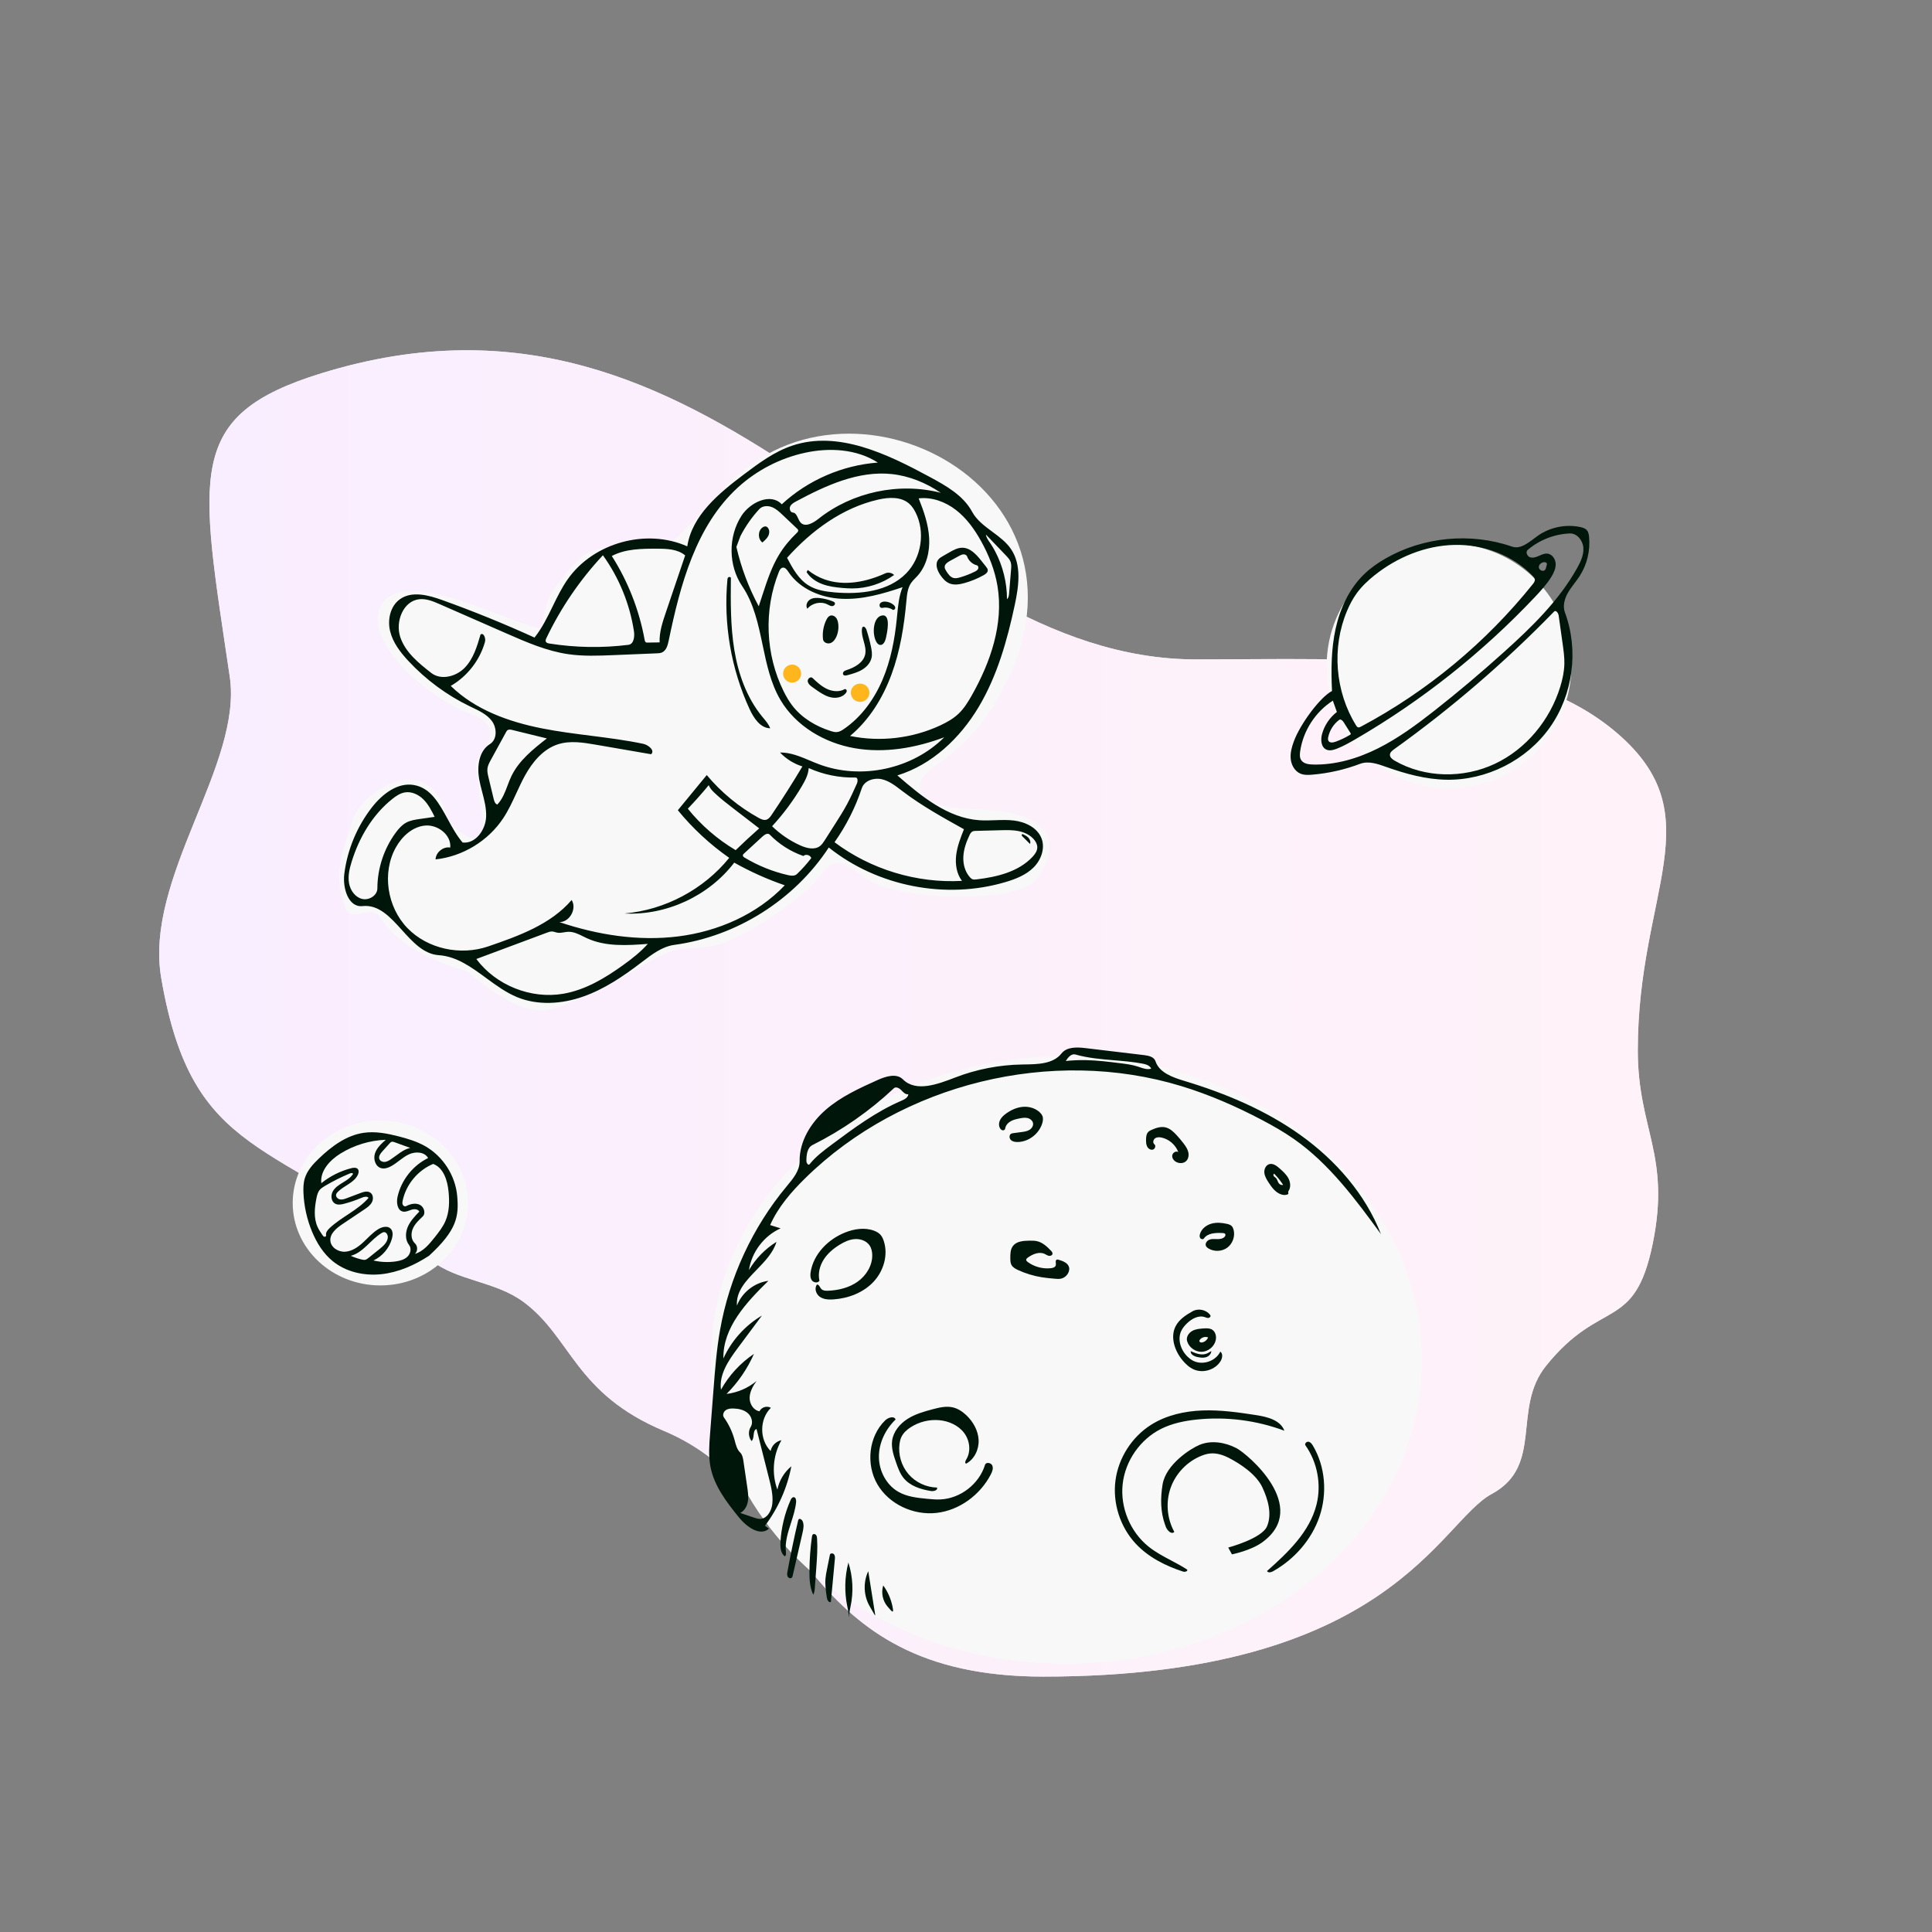 <svg width="500" height="500" viewBox="0 0 500 500" fill="none" xmlns="http://www.w3.org/2000/svg">
<rect x="0" y="0" width="500" height="500" fill="#808080" stroke="none"/>
<path fill-rule="evenodd" clip-rule="evenodd" d="M269.98 433.902C359.712 433.902 372.432 393.982 386.038 386.646C399.643 379.311 391.185 364.589 400.108 353.485C414.361 335.749 423 344.889 427.717 321.88C432.434 298.871 423.859 292.362 423.859 271.82C423.859 230.662 443.575 211.179 418.397 189.645C393.219 168.111 351.174 170.652 309.589 170.652C232.405 170.652 186.166 64.844 83.221 96.588C47.744 107.527 51.665 122.435 59.46 175.119C62.845 197.997 37.286 227.084 41.721 253.083C49.82 300.566 71.211 294.125 111.569 326.184C118.34 331.563 128.215 331.507 135.597 337.023C147.972 346.271 148.767 360.651 171.902 370.351C209.207 385.991 206.043 433.902 269.98 433.902Z" fill="#E4E4E4"/>
<path fill-rule="evenodd" clip-rule="evenodd" d="M269.98 433.902C359.712 433.902 372.432 393.982 386.038 386.646C399.643 379.311 391.185 364.589 400.108 353.485C414.361 335.749 423 344.889 427.717 321.88C432.434 298.871 423.859 292.362 423.859 271.82C423.859 230.662 443.575 211.179 418.397 189.645C393.219 168.111 351.174 170.652 309.589 170.652C232.405 170.652 186.166 64.844 83.221 96.588C47.744 107.527 51.665 122.435 59.46 175.119C62.845 197.997 37.286 227.084 41.721 253.083C49.82 300.566 71.211 294.125 111.569 326.184C118.34 331.563 128.215 331.507 135.597 337.023C147.972 346.271 148.767 360.651 171.902 370.351C209.207 385.991 206.043 433.902 269.98 433.902Z" fill="url(#paint0_linear)"/>
<ellipse cx="98.438" cy="311.333" rx="22.686" ry="21.333" fill="#F8F8F8"/>
<path fill-rule="evenodd" clip-rule="evenodd" d="M89.541 235.271C85.674 225.612 89.052 219.825 91.217 212.271C93.026 205.96 107.172 195.71 113.682 206.398C115.597 209.543 114.829 212.515 119.015 215.278C129.148 221.968 123.62 208.089 123.997 204.581C124.181 202.869 122.735 198.922 123.273 197.271C123.838 195.538 126.848 193.075 126.848 189.483C126.848 185.89 120.724 184.507 119.015 183.624C103.823 175.78 94.161 162.679 98.976 156.03C105.684 146.767 131.975 161.342 139.875 162.679C139.977 162.697 141.388 155.332 142.54 153.645C144.845 150.271 147.393 146.996 150.433 144.265C151.795 143.041 153.64 142.286 155.454 142.041C160.883 141.309 166.437 140.708 171.875 141.372C173.797 141.606 185.24 128.362 189.702 124.09C223.935 91.314 292.56 131.255 255.153 185.53C248.278 195.505 239.486 198.678 238.351 202.203C235.829 210.035 251.706 209.005 258.431 209.841C269.921 211.27 275.584 217.173 268.451 227.289C264.008 233.591 237.942 233.269 226.523 228.712C222.285 227.021 217.048 219.625 213.042 225.692C210.283 229.872 199.522 238.74 187.979 243.757C182.769 246.021 176.835 244.657 172.389 246.679C166.131 249.525 147.656 261.476 139.875 261.474C132.038 261.471 121.897 252.04 120.724 251.422C118.936 250.479 105.103 247.776 98.27 237.231C96.203 234.042 90.957 238.806 89.541 235.271Z" fill="#F8F8F8"/>
<ellipse cx="222.596" cy="179.279" rx="2.403" ry="2.369" fill="#FFB61D"/>
<circle cx="205" cy="174.333" r="2.333" fill="#FFB61D"/>
<ellipse cx="375" cy="172.333" rx="31.667" ry="31.667" fill="#F8F8F8"/>
<ellipse cx="275.983" cy="351.981" rx="92.017" ry="78.647" fill="#F8F8F8"/>
<path fill-rule="evenodd" clip-rule="evenodd" d="M197.974 394.864L199.007 395.611C196.676 397.703 193.17 395.102 191.204 392.664C188.043 388.745 184.834 384.579 183.872 379.636C183.325 376.824 183.544 373.926 183.765 371.069L184.657 359.551C185.052 354.446 185.448 349.333 186.332 344.29C188.723 330.642 194.743 317.647 203.607 306.998L203.696 306.891C205.261 305.011 206.97 302.959 206.94 300.522C206.876 295.365 209.846 290.547 213.744 287.171C217.643 283.796 222.417 281.63 227.118 279.51C229.247 278.549 232.028 277.689 233.679 279.342C237.073 282.743 242.739 280.576 247.223 278.849C252.728 276.729 258.608 275.586 264.507 275.491C264.679 275.488 264.852 275.486 265.026 275.483C268.568 275.433 272.554 275.376 274.715 272.632C276.09 270.885 278.721 270.986 280.929 271.25L296.115 273.066C297.276 273.205 298.666 273.522 299.032 274.632C300.013 277.608 303.474 278.823 306.474 279.727C317.141 282.943 327.566 287.31 336.622 293.799C345.677 300.289 353.331 309.018 357.392 319.392C350.789 310.367 344.015 301.172 334.851 294.763C332.229 292.929 329.44 291.346 326.609 289.853C319.927 286.331 312.972 283.294 305.748 281.089C272.211 270.853 233.416 280.347 208.396 304.914C204.768 308.476 201.367 312.399 199.31 317.049L202.027 317.892C197.72 319.817 194.52 324.036 193.828 328.703C195.561 325.734 198.032 323.199 200.956 321.389C200.119 324.185 197.943 326.431 195.809 328.633C193.09 331.439 190.44 334.174 190.722 337.882C192.013 334.494 195.265 331.936 198.862 331.48C193.156 337.055 187.034 343.597 187.216 351.572C189.297 346.967 192.831 343.031 197.186 340.468L190.916 348.894C188.545 352.08 186.048 355.721 186.59 359.656C188.653 355.954 191.602 352.75 195.121 350.389C193.426 354.242 191.007 357.775 188.027 360.749C190.861 360.407 193.589 359.233 195.786 357.411C194.865 358.696 194.035 360.148 194.004 361.729C193.973 363.31 194.998 365.007 196.563 365.235C197.037 364.175 198.523 363.728 199.503 364.35C196.533 367.24 196.502 372.595 199.439 375.519C199.7 374.145 200.86 372.987 202.234 372.727C200.043 376.558 199.649 381.368 201.188 385.504C201.653 383.161 202.954 380.992 204.801 379.477C203.736 385.036 201.381 390.344 197.974 394.864ZM196.677 393.093C198.532 393.074 199.685 390.999 199.879 389.154C200.11 386.947 199.562 384.741 199.018 382.589L195.791 369.828C195.184 370.02 195.113 370.681 195.04 371.373C194.977 371.964 194.911 372.577 194.507 372.941C193.69 371.925 193.598 370.388 194.286 369.281C194.982 368.164 194.527 366.6 193.54 365.729C192.554 364.858 191.182 364.563 189.866 364.519C189.156 364.496 188.4 364.551 187.818 364.96C187.237 365.369 186.931 366.239 187.344 366.818C188.574 368.541 189.499 370.481 190.064 372.521C190.106 372.673 190.147 372.827 190.188 372.982L190.188 372.983C190.469 374.042 190.758 375.131 191.532 375.886C192.131 376.469 192.284 377.36 192.406 378.188L193.392 384.893C193.571 386.114 193.75 387.358 193.545 388.575C193.34 389.791 192.682 390.997 191.579 391.55L195.102 392.748C195.613 392.922 196.137 393.098 196.677 393.093ZM235.08 283.18C234.385 283.327 233.803 282.717 233.306 282.196L233.249 282.137C232.74 281.604 231.864 281.14 231.327 281.645C225.074 287.528 217.958 292.492 210.278 296.329C208.884 297.026 208.697 298.903 208.696 300.462C208.695 300.982 209.194 301.713 209.519 301.306C211.102 299.322 213.162 297.781 215.197 296.264C220.924 291.994 226.719 287.684 233.285 284.869C234.081 284.528 235.014 284.045 235.08 283.18ZM297.929 276.564C297.574 275.733 296.566 275.433 295.678 275.265C293.258 274.809 290.794 274.603 288.333 274.396C284.953 274.113 281.578 273.83 278.326 272.902C277.284 272.604 276.392 273.66 275.821 274.581C277.535 274.403 279.26 274.329 280.983 274.361C283.982 274.416 286.965 274.789 289.941 275.162C291.454 275.352 292.977 275.544 294.427 276.013C294.596 276.068 294.766 276.126 294.938 276.185C295.928 276.525 296.951 276.876 297.929 276.564ZM265.914 289.346C266.599 289.503 267.252 290.015 267.355 290.711C267.457 291.405 266.983 292.081 266.377 292.434C265.771 292.787 265.055 292.886 264.36 292.978L262.267 293.256C262.058 293.283 261.841 293.313 261.659 293.421C261.133 293.733 261.17 294.577 261.6 295.011C262.03 295.445 262.689 295.553 263.301 295.552C266.148 295.547 268.842 293.498 269.712 290.787C269.918 290.144 270.028 289.428 269.772 288.802C269.642 288.485 269.426 288.209 269.185 287.965C268.065 286.831 266.397 286.33 264.807 286.443C263.217 286.555 261.704 287.232 260.41 288.163C259.79 288.61 259.199 289.132 258.847 289.81C258.494 290.488 258.419 291.349 258.813 292.003C258.964 292.253 259.196 292.474 259.483 292.521C259.771 292.568 260.103 292.382 260.139 292.093C260.238 291.289 260.825 290.61 261.524 290.201C262.223 289.793 263.03 289.613 263.824 289.454C264.513 289.316 265.229 289.19 265.914 289.346ZM209.811 329.112C210.593 324.485 214.331 320.724 218.687 318.981C221.088 318.02 223.835 317.599 226.25 318.524C226.846 318.753 227.422 319.068 227.852 319.54C228.255 319.984 228.509 320.543 228.701 321.111C229.927 324.75 228.682 328.957 226.047 331.75C223.412 334.542 219.575 336.007 215.745 336.281C214.518 336.369 213.201 336.32 212.187 335.622C211.174 334.925 210.671 333.376 211.451 332.425C211.82 332.443 212.019 332.772 212.222 333.109L212.222 333.109C212.323 333.276 212.425 333.445 212.55 333.579C212.975 334.036 213.679 334.069 214.303 334.043C217.018 333.929 219.775 333.256 221.985 331.674C224.195 330.093 225.784 327.509 225.737 324.792C225.722 323.916 225.532 323.02 225.036 322.298C224.221 321.114 222.682 320.579 221.247 320.674C219.813 320.768 218.468 321.404 217.247 322.163C215.64 323.16 214.155 324.414 213.147 326.015C212.14 327.616 211.647 329.595 212.073 331.438C211.697 332.117 210.577 331.981 210.115 331.357C209.653 330.733 209.681 329.878 209.811 329.112ZM234.82 367.246C232.833 368.524 231.186 370.525 230.879 372.868C230.632 374.763 231.267 376.65 231.893 378.456C232.381 379.866 232.886 381.305 233.817 382.471C235.497 384.577 238.28 385.448 240.94 385.876C241.665 385.993 242.764 385.666 242.505 384.979C239.697 384.927 236.934 383.626 235.107 381.493C233.279 379.36 232.416 376.431 232.795 373.647C232.875 373.062 233.008 372.479 233.254 371.942C233.752 370.855 234.679 370.019 235.683 369.37C237.845 367.973 240.476 367.319 243.04 367.54C245.512 367.754 247.981 368.837 249.49 370.807C250.999 372.776 251.358 375.682 250.027 377.775C249.81 378.115 249.652 378.717 250.049 378.788C252.193 377.633 253.383 375.087 253.263 372.655C253.142 370.223 251.858 367.947 250.094 366.269C249.118 365.341 247.962 364.557 246.653 364.241C244.927 363.825 243.121 364.254 241.404 364.706C239.119 365.307 236.807 365.968 234.82 367.246ZM332.392 370.267C325.208 367.584 317.401 366.585 309.773 367.37C306.574 367.699 303.365 368.352 300.49 369.791C295.064 372.507 291.185 378.097 290.539 384.13C289.894 390.163 292.503 396.447 297.231 400.249C299.024 401.691 301.06 402.77 303.098 403.851L303.098 403.851C304.489 404.589 305.882 405.328 307.199 406.183C307.576 406.542 306.729 406.901 306.233 406.742C301.625 405.254 297.15 402.992 293.864 399.436C289.865 395.111 287.915 388.968 288.686 383.128C289.457 377.288 292.935 371.862 297.92 368.723C301.863 366.24 306.576 365.194 311.233 365.026C315.889 364.858 320.532 365.524 325.136 366.237C328.012 366.683 331.384 367.537 332.392 370.267ZM256.799 379.268C256.473 378.521 255.161 378.326 254.921 379.106C253.397 384.065 248.558 387.815 243.375 388.053C242.204 388.106 241.031 387.998 239.864 387.885C237.35 387.641 234.757 387.354 232.556 386.116C229.39 384.336 227.485 380.681 227.462 377.049C227.44 373.417 229.163 369.888 231.778 367.368C231.416 366.351 229.856 366.843 229.082 367.595C224.792 371.765 224.056 378.962 227.066 384.133C230.077 389.303 236.385 392.201 242.332 391.544C248.278 390.887 253.647 386.905 256.412 381.599C256.789 380.876 257.125 380.016 256.799 379.268ZM219.56 404.382C218.591 408.097 218.499 412.037 219.293 415.793C219.65 417.478 219.689 418.406 219.696 418.58C219.697 418.6 219.697 418.61 219.698 418.61C219.698 418.61 219.699 418.6 219.699 418.58C219.707 418.406 219.75 417.474 220.114 415.787C220.926 412.024 220.733 408.048 219.56 404.382ZM224.706 406.629C223.33 409.513 223.501 413.083 225.146 415.823C225.515 416.439 225.796 416.939 226.002 417.308L226.003 417.308C226.281 417.805 226.426 418.064 226.476 418.047C226.531 418.028 226.473 417.68 226.351 416.952C226.302 416.66 226.242 416.307 226.176 415.889L224.706 406.629ZM228.581 410.312C227.997 412.154 228.427 414.284 229.68 415.755C230.959 417.257 231.376 417.739 230.987 415.805C230.589 413.83 229.763 411.944 228.581 410.312ZM340.719 389.362C338.962 396.416 333.35 401.761 327.908 406.581C328.157 407.117 328.96 406.925 329.475 406.635C334.987 403.532 339.448 398.476 341.483 392.487C343.518 386.498 343.012 379.618 339.8 374.169C339.53 373.711 339.186 373.224 338.665 373.122C338.144 373.02 337.544 373.625 337.85 374.058C340.938 378.431 342.013 384.168 340.719 389.362ZM261.47 325.672C261.457 324.556 261.473 323.349 262.147 322.459C263.074 321.234 264.835 321.106 266.371 321.084C267.057 321.075 267.751 321.066 268.418 321.225C269.838 321.563 270.97 322.611 271.978 323.667C272.201 323.901 272.439 324.189 272.384 324.508C272.315 324.903 271.82 325.085 271.427 325.004C271.166 324.95 270.932 324.82 270.697 324.69L270.697 324.69C270.579 324.624 270.46 324.559 270.338 324.503C268.925 323.854 267.265 324.565 265.996 325.463C265.797 325.604 265.582 325.785 265.577 326.029C265.572 326.275 265.782 326.465 265.98 326.61C267.695 327.866 269.89 328.447 272.001 328.205C272.506 328.147 273.099 327.962 273.23 327.471C273.282 327.279 273.262 327.053 273.242 326.835C273.21 326.47 273.18 326.127 273.487 326.001C273.646 325.935 273.828 325.982 273.993 326.03C275.136 326.363 276.473 326.897 276.694 328.067C276.758 328.404 276.712 328.757 276.605 329.083C276.29 330.039 275.413 330.786 274.419 330.944C273.978 331.014 273.527 330.976 273.082 330.938C271.919 330.838 270.754 330.738 269.602 330.552C267.486 330.211 265.416 329.581 263.469 328.684C262.794 328.372 262.092 327.99 261.749 327.329C261.489 326.827 261.477 326.238 261.47 325.672ZM304.936 298.156C304.256 296.317 302.613 294.866 300.704 294.42C300.113 294.281 299.446 294.247 298.946 294.589C298.445 294.932 298.273 295.766 298.75 296.14C299.213 296.502 298.933 297.356 298.368 297.517C297.802 297.678 297.193 297.294 296.911 296.778C296.628 296.262 296.598 295.65 296.595 295.061C296.591 294.276 296.662 293.401 297.242 292.872C297.463 292.67 297.738 292.54 298.011 292.418C299.141 291.913 300.39 291.485 301.597 291.756C302.747 292.014 303.665 292.864 304.467 293.728C305.124 294.436 305.747 295.178 306.33 295.949C306.844 296.628 307.338 297.353 307.531 298.183C307.724 299.012 307.558 299.975 306.917 300.536C306.289 301.085 305.324 301.132 304.562 300.793C303.889 300.493 303.315 299.834 303.365 299.099C303.415 298.364 304.318 297.755 304.936 298.156ZM311.006 349.842C312.693 349.793 314.265 348.494 314.63 346.846C314.851 345.844 314.578 344.652 313.704 344.113C313.067 343.719 312.264 343.748 311.516 343.796C310.48 343.862 309.405 343.953 308.505 344.47C307.605 344.987 306.935 346.059 307.217 347.058C307.676 348.683 309.319 349.89 311.006 349.842ZM311.223 347.407C310.897 347.495 310.432 347.411 310.402 347.075C310.39 346.935 310.465 346.803 310.551 346.691C311.031 346.071 311.944 345.83 312.667 346.133C312.416 346.749 311.865 347.234 311.223 347.407ZM312.094 322.443C311.82 321.809 312.352 321.07 312.999 320.827C313.517 320.633 314.079 320.653 314.638 320.673H314.638H314.638C314.777 320.678 314.915 320.683 315.053 320.685C315.744 320.693 316.508 320.578 316.956 320.052C317.114 319.867 317.221 319.594 317.101 319.382C316.975 319.161 316.677 319.123 316.423 319.109C314.662 319.018 312.582 319.072 311.567 320.514C311.348 320.824 310.814 320.72 310.61 320.4C310.406 320.08 310.453 319.661 310.569 319.3C310.985 318.008 312.179 317.068 313.483 316.691C314.787 316.314 316.188 316.433 317.511 316.733C317.958 316.834 318.421 316.967 318.747 317.288C319.006 317.543 319.151 317.892 319.245 318.243C319.696 319.92 319.03 321.84 317.638 322.878C316.246 323.915 314.215 324.005 312.738 323.093C312.474 322.931 312.217 322.727 312.094 322.443ZM306.057 352.069C306.875 353.049 307.844 353.94 309.019 354.439C311.394 355.448 314.43 354.516 315.832 352.349C316.342 351.56 316.57 350.356 315.815 349.796C314.607 352.336 311.102 353.458 308.643 352.091C308.172 351.83 307.744 351.495 307.354 351.122C305.586 349.429 304.664 346.665 305.701 344.447C306.04 343.725 306.559 343.101 307.127 342.54C308.365 341.317 310.138 340.316 311.791 340.86C311.859 340.883 311.928 340.908 311.996 340.933L311.996 340.933C312.228 341.018 312.46 341.104 312.704 341.09C313.019 341.071 313.349 340.789 313.268 340.483C313.244 340.393 313.188 340.315 313.13 340.241C312.108 338.939 310.102 338.537 308.658 339.344C306.938 340.305 305.19 341.436 304.276 343.181C302.787 346.021 304.003 349.608 306.057 352.069ZM333.446 308.269C333.371 308.377 333.39 308.528 333.408 308.673C333.429 308.844 333.449 309.006 333.309 309.075C332.794 309.329 332.178 309.303 331.629 309.135C330.132 308.675 329.128 307.301 328.28 305.983C327.785 305.213 327.291 304.394 327.211 303.482C327.131 302.569 327.598 301.541 328.477 301.283C329.457 300.996 330.418 301.724 331.181 302.404C332.042 303.17 332.921 303.96 333.454 304.981C333.986 306.003 334.105 307.323 333.446 308.269ZM330.632 305.606L330.632 305.607C330.746 305.878 330.86 306.15 331.066 306.355C331.326 306.615 331.721 306.731 332.081 306.654C331.407 305.612 330.627 304.639 329.756 303.755C329.523 303.825 329.504 304.171 329.644 304.369C329.729 304.49 329.848 304.579 329.967 304.668C330.044 304.725 330.121 304.783 330.19 304.85C330.401 305.055 330.517 305.331 330.632 305.606ZM201.983 399.005C201.9 400.373 202.005 401.957 203.099 402.781C203.464 402.578 203.439 402.056 203.393 401.641C203.111 399.085 203.904 396.621 204.702 394.141C205.274 392.365 205.848 390.581 206.032 388.749C206.086 388.218 205.944 387.49 205.41 387.47C205.01 387.455 204.752 387.877 204.591 388.243C203.096 391.639 202.208 395.301 201.983 399.005ZM308.161 349.68C309.396 350.226 310.765 350.783 312.058 350.391C312.572 350.235 313.029 349.938 313.48 349.644C313.477 350.4 312.828 351.034 312.104 351.25C311.38 351.466 310.602 351.35 309.863 351.191C309.043 351.013 308.04 350.51 308.161 349.68ZM210.469 412.724C210.784 412.163 210.838 411.497 210.884 410.855L211.257 405.742C211.44 403.232 211.623 400.713 211.459 398.202C211.439 397.886 211.406 397.552 211.222 397.294C211.037 397.036 210.646 396.899 210.394 397.09C210.208 397.231 210.16 397.486 210.128 397.717C209.724 400.62 209.507 403.55 209.481 406.481C209.462 408.607 209.559 410.803 210.469 412.724ZM204.88 408.329C204.553 408.606 204.007 408.363 203.827 407.974C203.646 407.585 203.719 407.131 203.797 406.709C204.606 402.296 205.524 397.903 206.549 393.535C206.575 393.426 206.603 393.312 206.673 393.225C206.943 392.891 207.489 393.227 207.681 393.611C208.151 394.553 207.926 395.678 207.69 396.704L205.163 407.728C205.112 407.948 205.053 408.184 204.88 408.329ZM213.634 408.525C213.493 410.181 213.742 411.841 213.989 413.484C214.077 414.069 214.498 414.846 215.027 414.58L216.057 403.567C216.099 403.119 216.127 402.622 215.849 402.269C215.571 401.915 214.868 401.929 214.779 402.37L214.02 406.147C213.861 406.935 213.703 407.725 213.634 408.525ZM319.979 374.773C317.047 373.264 313.478 372.669 310.433 373.933C308.158 374.878 301.729 378.958 300.873 384.187C300.3 387.688 300.306 391.265 301.531 394.645L301.729 395.175C302.093 396.132 303.256 397.233 303.906 396.441C302.008 393.01 301.653 388.762 302.956 385.064C304.259 381.366 307.198 378.278 310.827 376.794C311.591 376.481 312.388 376.236 313.21 376.158C314.871 376.001 316.529 376.539 318.014 377.3C321.211 378.938 325.172 381.662 326.694 384.916C328.161 388.053 329.241 391.794 327.913 394.993C326.586 398.192 317.864 400.506 317.864 400.506L318.829 402.267C318.829 402.267 323.712 401.304 326.694 399.132C339.211 390.015 322.784 376.217 319.979 374.773Z" fill="#00160A"/>
<path fill-rule="evenodd" clip-rule="evenodd" d="M98.701 329.758C94.273 330.233 89.585 329.209 86.128 326.402C83.68 324.415 81.96 321.65 80.753 318.736C79.442 315.574 78.689 312.181 78.537 308.761C78.48 307.473 78.511 306.161 78.889 304.929C79.512 302.902 81.012 301.274 82.543 299.806C85.8 296.682 89.628 293.832 94.093 293.175C97.136 292.727 100.231 293.337 103.209 294.104C105.548 294.706 107.884 295.415 109.988 296.602C114.636 299.223 117.858 304.222 118.324 309.538C118.79 314.855 118.217 318.378 111.042 324.983C107.314 327.417 103.128 329.283 98.701 329.758ZM106.508 313.07C105.79 313.295 105.074 313.696 104.333 313.566C102.818 313.299 102.547 311.222 102.884 309.721C103.846 305.426 106.84 301.633 110.794 299.699C109.899 298.076 107.521 297.956 105.84 298.737C104.158 299.517 102.843 300.923 101.217 301.813C100.408 302.256 99.449 302.569 98.568 302.294C97.12 301.84 96.567 299.942 97.041 298.5C97.515 297.058 98.699 295.982 99.835 294.976C95.717 295.12 91.642 296.356 88.137 298.524C85.393 300.221 82.791 303.004 83.155 306.209C85.423 304.383 88.087 303.05 90.908 302.329C91.507 302.177 92.258 302.1 92.632 302.591C92.916 302.963 92.835 303.498 92.653 303.929C91.751 306.068 89.099 306.785 87.454 308.423C87.238 308.638 87.031 308.886 86.978 309.187C86.876 309.775 87.437 310.312 88.026 310.41C88.615 310.508 89.207 310.294 89.766 310.083C90.926 309.645 92.087 309.207 93.247 308.769C94.088 308.452 95.085 308.15 95.832 308.648C96.605 309.163 96.678 310.335 96.241 311.155C95.805 311.975 95.003 312.525 94.231 313.042C92.371 314.289 90.511 315.536 88.65 316.782C87.093 317.826 85.348 319.233 85.496 321.102C85.636 322.862 87.571 324.057 89.332 323.944C91.093 323.831 92.643 322.754 93.943 321.561C95.243 320.367 96.416 319.004 97.925 318.09C98.91 317.493 100.316 317.162 101.116 317.99C101.734 318.63 101.674 319.658 101.442 320.517C100.774 322.993 98.966 325.136 96.638 326.212C98.532 326.649 100.507 326.731 102.431 326.454C103.528 326.295 104.663 325.991 105.457 325.217C106.25 324.443 106.557 323.08 105.869 322.211C104.842 320.915 104.883 319.019 105.539 317.501C106.195 315.983 107.366 314.758 108.514 313.568C108.185 312.89 107.226 312.844 106.508 313.07ZM115.275 316.012C116.306 313.628 116.344 310.932 116.083 308.348C115.794 305.49 114.798 302.222 112.105 301.221C108.16 302.859 105.115 306.512 104.216 310.688C104.14 311.039 104.081 311.416 104.219 311.747C104.357 312.079 104.767 312.32 105.085 312.154C106.176 311.582 107.518 311.258 108.626 311.793C109.735 312.329 110.275 314 109.377 314.843C108.385 315.774 107.366 316.743 106.831 317.994C106.296 319.244 106.373 320.864 107.381 321.778C108.138 322.465 108.14 323.814 107.385 324.503C109.532 323.876 111.062 322.029 112.455 320.278C113.519 318.94 114.596 317.581 115.275 316.012ZM90.555 303.685C88.321 304.611 86.153 305.695 84.072 306.927C83.577 307.22 83.076 307.53 82.715 307.977C82.226 308.58 82.04 309.368 81.889 310.129C81.401 312.59 81.15 315.24 82.183 317.526C82.513 318.256 82.964 318.923 83.413 319.587C83.545 319.782 83.695 319.992 83.922 320.058C84.149 320.123 84.449 319.94 84.396 319.71C84.232 319.001 84.769 318.333 85.299 317.834C88.406 314.91 92.591 313.231 95.384 310.007C94.96 309.505 94.157 309.741 93.552 309.999C92.113 310.613 90.629 311.123 89.116 311.522C88.336 311.728 87.466 311.895 86.754 311.516C85.711 310.96 85.542 309.439 86.092 308.394C86.643 307.349 87.69 306.674 88.699 306.061C89.709 305.447 90.768 304.807 91.374 303.792C91.263 303.504 90.84 303.566 90.555 303.685ZM98.2 323.272C99.187 322.479 100.254 321.544 100.361 320.282C100.417 319.622 99.994 318.815 99.335 318.878C99.133 318.898 98.948 318.998 98.773 319.102C95.902 320.817 94.013 324.17 90.775 325.004C91.69 325.414 92.644 325.736 93.62 325.965C93.911 326.033 94.213 326.093 94.506 326.033C94.846 325.963 95.13 325.738 95.401 325.521C96.334 324.771 97.267 324.022 98.2 323.272ZM100.869 295.858C100.231 296.565 99.592 297.271 98.953 297.978C98.447 298.537 97.904 299.276 98.186 299.975C98.393 300.491 99.006 300.752 99.56 300.709C100.114 300.666 100.619 300.382 101.084 300.077C102.74 298.991 104.231 297.511 106.163 297.077C104.823 296.588 103.484 296.1 102.144 295.612C101.865 295.51 101.553 295.408 101.279 295.522C101.114 295.59 100.989 295.726 100.869 295.858Z" fill="#00160A"/>
<path fill-rule="evenodd" clip-rule="evenodd" d="M125.805 211.465C125.637 214.813 123.055 218.438 119.726 218.042C118.224 216.305 117.048 214.148 115.886 212.017C113.654 207.924 111.473 203.924 107.128 203.164C102.86 202.418 98.885 205.557 96.227 208.979C92.378 213.934 89.89 219.936 89.106 226.162C88.645 229.822 90.146 234.898 93.813 234.495C98.001 234.035 100.98 237.329 104.01 240.681C106.814 243.782 109.662 246.932 113.552 247.198C118.185 247.514 121.97 250.29 125.8 253.099C128.359 254.975 130.938 256.867 133.804 258.051C139.197 260.279 145.415 259.849 150.919 257.914C156.424 255.979 161.322 252.646 165.959 249.104L166.202 248.918C168.733 246.983 171.382 244.957 174.529 244.53C190.621 242.35 205.588 232.912 214.49 219.33C227.11 229.419 244.756 232.867 260.246 228.271C262.874 227.491 265.519 226.446 267.468 224.518C269.417 222.59 270.523 219.597 269.565 217.028C268.517 214.219 265.386 212.715 262.41 212.353C260.779 212.155 259.134 212.214 257.489 212.272C256.133 212.321 254.775 212.369 253.424 212.273C245.242 211.695 238.429 206.052 232.233 200.676C241.21 197.922 248.488 191.006 253.294 182.94C258.099 174.874 260.675 165.685 262.632 156.502C263.661 151.669 264.426 146.225 261.665 142.127C260.429 140.293 258.618 138.952 256.812 137.616C254.779 136.111 252.754 134.613 251.568 132.423C249.289 128.21 244.845 125.712 240.63 123.436C229.599 117.48 216.929 111.351 205.041 115.328C200.41 116.877 196.41 119.846 192.51 122.784C186.033 127.663 179.095 133.386 177.862 141.401C167.265 136.66 153.555 140.446 146.893 149.954C145.37 152.128 144.2 154.526 143.031 156.922C141.655 159.743 140.281 162.56 138.333 165.005C130.508 161.44 122.536 158.199 114.443 155.294C110.854 154.006 106.568 152.868 103.476 155.097C100.996 156.885 100.236 160.394 100.964 163.363C101.691 166.332 103.634 168.849 105.718 171.085C110.238 175.937 115.668 179.939 121.641 182.821C121.833 182.914 122.028 183.007 122.222 183.099L122.222 183.099C124.092 183.99 126.015 184.906 127.26 186.541C128.635 188.347 128.72 191.368 126.793 192.566C123.946 194.336 123.422 198.306 124.005 201.607C124.204 202.735 124.497 203.852 124.79 204.968C125.353 207.117 125.915 209.261 125.805 211.465ZM203.096 229.116C195.923 236.649 185.828 241.056 175.506 242.344C165.184 243.632 154.644 241.957 144.784 238.644C147.436 238.642 149.354 235.17 147.943 232.924C142.509 239.258 134.225 242.225 126.331 244.934C119.199 247.382 110.674 245.604 105.435 240.181C100.197 234.758 98.779 225.86 102.463 219.281C104.065 216.421 106.781 213.932 110.046 213.652C113.312 213.371 116.828 216.079 116.525 219.342C114.708 219.026 112.796 220.57 112.721 222.412C119.75 221.655 126.359 217.627 130.254 211.726C131.598 209.689 132.619 207.471 133.642 205.25C134.328 203.759 135.015 202.268 135.8 200.829C137.755 197.249 140.561 193.837 144.45 192.606C147.571 191.619 150.945 192.167 154.171 192.723L168.503 195.194C169.575 194.268 167.838 192.784 166.451 192.495C161.972 191.559 157.431 190.982 152.889 190.405L152.889 190.405L152.889 190.405L152.888 190.405L152.888 190.405L152.888 190.405L152.888 190.405L152.888 190.405L152.888 190.405C148.676 189.87 144.464 189.335 140.301 188.514C131.649 186.807 122.952 183.684 116.654 177.511C120.926 175.053 124.177 170.877 125.51 166.133C125.78 165.173 125.137 163.596 124.358 164.218C123.467 167.298 122.502 170.51 120.27 172.812C118.039 175.115 114.123 176.126 111.597 174.151C108.319 171.587 104.872 168.79 103.575 164.835C102.279 160.88 104.33 155.568 108.464 155.083C110.319 154.865 112.133 155.632 113.844 156.382L131.106 163.949C136.244 166.201 141.458 168.476 147.007 169.293C150.904 169.866 154.867 169.705 158.802 169.543L169.959 169.083C170.415 169.064 170.883 169.043 171.303 168.864C172.423 168.385 172.804 167.016 173.051 165.823C176.045 151.377 180.067 136.131 190.949 126.169C195.818 121.711 201.884 118.572 208.335 117.172C214.695 115.792 221.711 116.198 227.186 119.715C218.002 120.391 209.083 124.264 202.32 130.514C199.478 127.48 194.189 129.96 191.922 133.444C188.409 138.846 188.472 146.349 192.077 151.69C195.112 156.186 196.237 161.55 197.365 166.926C198.402 171.868 199.441 176.819 201.966 181.117C205.96 187.917 213.399 192.281 221.168 193.634C228.936 194.987 236.991 193.574 244.374 190.805C236.11 199.048 222.909 201.899 211.98 197.801C211.183 197.502 210.39 197.168 209.597 196.834C207.086 195.777 204.566 194.716 201.873 194.747C203.451 196.418 205.466 197.673 207.662 198.351C205.13 202.604 202.473 206.783 199.697 210.881C199.341 211.405 198.937 211.964 198.329 212.141C197.652 212.338 196.944 212.001 196.327 211.66C191.222 208.838 186.646 205.062 182.907 200.586L175.425 209.686C179.264 214.379 183.753 218.54 188.723 222.013C182.108 230.185 172.087 235.508 161.612 236.412C172.455 236.964 183.431 231.879 190.02 223.25C194.191 225.592 198.574 227.558 203.096 229.116ZM237.385 149.097C239.781 146.484 240.669 142.753 240.464 139.214C240.259 135.675 239.069 132.272 237.752 128.981C241.184 128.574 244.67 129.869 247.404 131.983C250.138 134.098 252.191 136.974 253.875 139.992C255.917 143.65 257.482 147.606 258.162 151.74C259.761 161.473 256.346 171.398 251.486 179.981C250.542 181.648 249.526 183.303 248.149 184.634C246.762 185.974 245.055 186.937 243.306 187.749C236.088 191.103 227.786 192.071 219.991 190.467C224.967 186.324 228.481 180.616 230.72 174.54C232.958 168.464 233.982 162.006 234.572 155.558L234.575 155.522C234.724 153.896 234.88 152.187 235.807 150.844C236.114 150.4 236.493 150.014 236.873 149.629L236.873 149.629L236.874 149.628C237.046 149.453 237.219 149.278 237.385 149.097ZM228.38 175.954C226.233 180.977 222.906 185.589 218.396 188.671C217.868 189.032 217.301 189.38 216.665 189.455C216.104 189.52 215.543 189.365 215.004 189.195C211.17 187.985 207.547 185.84 205.087 182.659C204.195 181.505 203.466 180.232 202.816 178.926C198.081 169.413 197.617 157.87 201.573 148.008C201.762 147.537 202.033 147.008 202.531 146.909C203.174 146.781 203.669 147.44 204.03 147.988C206.985 152.466 212.511 154.733 217.871 154.968C223.231 155.202 228.504 153.679 233.587 151.961C232.661 154.226 232.425 156.694 232.191 159.138V159.138C232.161 159.446 232.132 159.753 232.101 160.06C231.556 165.495 230.527 170.931 228.38 175.954ZM227.289 129.293C230.031 128.669 233.232 128.497 235.327 130.374C236.004 130.979 236.507 131.757 236.921 132.565C239.516 137.638 238.5 144.319 234.513 148.39C229.903 153.096 222.608 153.872 216.044 153.313C213.689 153.113 211.267 152.75 209.257 151.508C206.655 149.899 205.115 147.066 203.69 144.36C210.015 137.293 218.041 131.395 227.289 129.293ZM249.471 214.604C248.61 216.777 247.742 218.979 247.46 221.299C247.178 223.619 247.545 226.109 248.956 227.971C237.248 228.619 225.349 225.009 215.975 217.964C218.998 213.686 221.385 208.96 223.034 203.988C223.686 202.024 226.172 201.205 228.191 201.659C230.049 202.078 231.61 203.27 233.132 204.433C233.263 204.533 233.393 204.633 233.524 204.732C238.508 208.516 244 211.567 249.471 214.604ZM167.654 244.275C165.808 246.354 163.601 248.08 161.347 249.707C156.641 253.105 151.51 256.193 145.791 257.18C137.409 258.626 128.354 255.011 123.273 248.19L141.554 241.371C141.992 241.207 142.445 241.042 142.912 241.068C143.175 241.083 143.429 241.158 143.683 241.234L143.683 241.234C143.852 241.285 144.021 241.335 144.194 241.368C144.781 241.479 145.373 241.381 145.968 241.284C146.338 241.223 146.709 241.161 147.08 241.15C148.448 241.109 149.706 241.735 150.95 242.353C151.266 242.51 151.581 242.667 151.897 242.812C156.745 245.042 162.334 244.681 167.654 244.275ZM141.258 166.056C141.129 165.768 141.265 165.436 141.401 165.151C145.145 157.31 150.098 150.048 156.031 143.7C160.204 149.494 162.981 156.286 164.063 163.345C164.28 164.755 164.046 166.707 162.629 166.883C155.84 167.729 148.932 167.614 142.175 166.543C141.818 166.486 141.406 166.386 141.258 166.056ZM166.828 165.572C165.43 157.887 162.528 150.479 158.335 143.889C161.884 142.02 166.08 141.989 170.092 142.002C172.625 142.01 175.391 142.099 177.321 143.74L172.313 158.516C171.463 161.025 170.602 163.604 170.709 166.251L167.544 166.301C167.431 166.303 167.314 166.304 167.21 166.261C166.957 166.155 166.877 165.842 166.828 165.572ZM207.561 203.388C208.402 201.957 209.203 200.429 209.288 198.772C213.075 200.476 217.246 201.32 221.398 201.223C222.05 201.208 222.027 202.212 221.76 202.807C220.951 204.606 220.142 206.408 219.206 208.144C218.246 209.927 217.156 211.636 216.067 213.342L213.457 217.434C213.1 217.994 212.731 218.566 212.2 218.965C210.775 220.037 208.741 219.521 207.115 218.791C204.418 217.579 201.936 215.892 199.817 213.83C202.76 210.638 205.361 207.131 207.561 203.388ZM109.617 206.923C110.872 208.188 111.692 209.81 112.491 211.403L108.726 211.939C107.472 212.118 106.186 212.308 105.077 212.921C103.998 213.518 103.167 214.475 102.434 215.466C99.373 219.614 97.676 224.753 97.665 229.909C97.661 231.771 95.46 233.1 93.659 232.627C91.857 232.155 90.633 230.366 90.322 228.53C90.011 226.694 90.449 224.817 90.999 223.038C92.935 216.777 96.397 210.864 101.52 206.776C102.498 205.995 103.58 205.264 104.816 205.067C106.576 204.786 108.362 205.658 109.617 206.923ZM267.712 217.404C268.148 217.963 268.47 218.644 268.451 219.353C268.425 220.269 267.845 221.072 267.22 221.742C263.585 225.637 258 226.963 252.71 227.588C252.361 227.629 251.996 227.666 251.669 227.538C251.4 227.433 251.184 227.226 250.992 227.01C249.716 225.575 249.211 223.569 249.314 221.651C249.418 219.733 250.08 217.886 250.904 216.151C251.077 215.785 251.278 215.402 251.632 215.206C251.915 215.049 252.252 215.037 252.574 215.029L258.976 214.861C260.553 214.819 262.146 214.779 263.689 215.105C265.232 215.43 266.743 216.159 267.712 217.404ZM196.36 156.911C193.752 152.077 191.8 146.89 190.576 141.535L191.63 138.72C192.934 136.196 194.577 133.848 196.502 131.758C197.286 130.907 198.645 130.813 199.727 131.223C200.809 131.633 201.68 132.448 202.52 133.244L206.3 136.825C206.412 136.932 206.529 137.047 206.567 137.197C206.637 137.48 206.404 137.739 206.192 137.939C204.422 139.622 202.85 141.52 201.589 143.612C199.683 146.773 198.519 150.316 197.371 153.824L196.36 156.911ZM206.021 129.763C213.717 125.642 222.135 121.763 230.816 122.691C235.354 123.175 239.696 124.981 243.476 127.539C232.646 124.755 220.575 127.323 211.816 134.273C210.463 135.347 208.432 136.514 207.226 135.275C206.917 134.958 206.714 134.512 206.517 134.078C206.201 133.383 205.899 132.717 205.191 132.651C204.516 132.589 204.216 131.674 204.503 131.059C204.789 130.445 205.424 130.083 206.021 129.763ZM184.879 205.154C186.398 206.614 188.07 207.902 189.739 209.188L196.482 214.381C194.406 216.211 192.374 218.091 190.39 220.021C185.666 217.221 181.45 213.568 178.005 209.291C179.891 207.327 181.701 205.291 183.429 203.188C183.701 203.964 184.286 204.585 184.879 205.154ZM141.526 191.108C137.976 193.882 134.306 196.801 132.353 200.861C131.971 201.654 131.656 202.489 131.341 203.323C130.672 205.095 130.005 206.861 128.708 208.209C128.133 208.041 127.907 207.363 127.767 206.78L126.416 201.161C126.234 200.403 126.05 199.624 126.154 198.851C126.257 198.081 126.636 197.381 127.009 196.7L130.973 189.456C131.061 189.295 131.153 189.129 131.294 189.011C131.645 188.72 132.164 188.813 132.607 188.921L141.526 191.108ZM199.202 215.992C201.623 218.481 204.632 220.395 207.913 221.531C208.526 220.954 209.712 221.272 209.954 222.079C208.825 223.544 207.586 224.924 206.25 226.203C205.653 226.774 204.697 226.654 203.892 226.469C199.96 225.566 196.173 224.037 192.716 221.956C192.485 221.817 192.225 221.619 192.248 221.35C192.263 221.169 192.406 221.028 192.539 220.905L197.392 216.436C197.901 215.967 198.719 215.496 199.202 215.992ZM261.158 153.558C261.113 154.106 261.036 154.717 260.607 155.061C260.604 150.76 259.537 146.463 257.528 142.658C257.164 141.969 256.769 141.294 256.33 140.649C256.273 140.566 256.216 140.483 256.158 140.4C255.715 139.76 255.261 139.106 255.153 138.342L260.353 143.774C260.832 144.273 261.324 144.795 261.55 145.449C261.768 146.079 261.716 146.767 261.661 147.432L261.158 153.558ZM255.183 146.655L254.005 145.171C252.71 143.538 251.12 141.755 249.036 141.752C247.826 141.751 246.714 142.371 245.664 142.972L244.034 143.907C243.588 144.163 243.131 144.428 242.817 144.835C241.912 146.006 242.572 147.718 243.428 148.926C244.02 149.762 244.73 150.565 245.673 150.967C246.892 151.488 248.293 151.258 249.571 150.905C251.321 150.423 253.011 149.727 254.593 148.837C255.099 148.553 255.658 148.136 255.633 147.557C255.617 147.215 255.395 146.923 255.183 146.655ZM244.896 147.801C244.693 147.478 244.484 147.133 244.48 146.752C244.474 146.008 245.217 145.508 245.871 145.151L248.195 143.883C248.547 143.692 248.912 143.496 249.312 143.469C249.711 143.442 250.155 143.634 250.29 144.011C250.686 145.124 251.662 146.012 252.808 146.3C253.179 146.394 253.298 146.907 253.123 147.247C252.947 147.587 252.589 147.786 252.246 147.956C251.021 148.564 249.74 149.059 248.425 149.435C247.898 149.585 247.34 149.717 246.807 149.59C245.935 149.382 245.373 148.56 244.896 147.801ZM228.362 159.275C226.057 159.543 225.619 163.699 226.689 165.916C226.91 166.372 227.254 166.841 227.757 166.905C228.616 167.014 229.09 165.954 229.28 165.109L229.285 165.09C229.535 163.977 230.654 159.008 228.362 159.275ZM216.475 164.726C216.936 163.651 217.089 162.446 216.913 161.29C216.831 160.753 216.67 160.207 216.311 159.799C215.952 159.391 215.358 159.154 214.847 159.338C214.384 159.504 214.093 159.957 213.874 160.397C213.1 161.952 212.792 163.735 212.998 165.459C213.094 166.261 214.105 166.699 214.872 166.446C215.639 166.192 216.156 165.469 216.475 164.726ZM223.27 162.266C223.627 161.969 224.079 162.508 224.224 162.949C224.701 164.4 225.096 165.878 225.407 167.373C225.603 168.318 225.765 169.3 225.556 170.242C225.261 171.571 224.252 172.652 223.08 173.344C221.908 174.036 220.575 174.394 219.26 174.745C218.912 174.837 218.476 174.903 218.252 174.622C218.061 174.384 218.155 174.011 218.372 173.796C218.585 173.585 218.881 173.488 219.165 173.395L219.182 173.389C221.232 172.716 223.422 171.5 223.899 169.396C224.162 168.239 223.843 167.077 223.522 165.91C223.23 164.847 222.937 163.78 223.081 162.709C223.103 162.546 223.143 162.371 223.27 162.266ZM208.955 157.533C208.416 156.786 208.848 155.65 209.631 155.162C210.413 154.674 211.403 154.681 212.317 154.799C213.409 154.94 214.483 155.218 215.506 155.624C215.724 155.71 215.959 155.82 216.055 156.034C216.232 156.43 215.773 156.863 215.339 156.863C214.989 156.863 214.673 156.695 214.36 156.528C214.284 156.488 214.208 156.448 214.132 156.41C212.424 155.563 210.159 156.054 208.955 157.533ZM228.643 157.276C229.455 157.141 230.316 157.328 230.998 157.788C231.283 157.981 231.691 157.657 231.693 157.313C231.695 156.969 231.438 156.68 231.168 156.467C230.586 156.009 229.861 155.735 229.121 155.693C228.643 155.666 228.115 155.759 227.808 156.125C227.5 156.491 227.593 157.178 228.054 157.306C228.218 157.351 228.391 157.32 228.56 157.29L228.6 157.283L228.643 157.276ZM218.568 178.367C218.797 178.238 219.098 178.463 219.132 178.724C219.166 178.984 219.018 179.233 218.848 179.433C217.997 180.437 216.531 180.747 215.235 180.511C213.94 180.276 212.779 179.579 211.686 178.845C211.172 178.499 210.666 178.142 210.168 177.775C209.652 177.393 209.102 176.927 209.04 176.288C208.978 175.649 209.797 175.006 210.264 175.445C211.412 176.527 212.587 177.626 214.015 178.295C215.443 178.964 217.195 179.142 218.568 178.367ZM193.98 183.489C189.195 173.089 187.199 161.422 188.254 150.023C188.272 149.828 188.297 149.62 188.426 149.472C188.607 149.264 188.98 149.273 189.151 149.489C189.09 155.76 189.031 162.068 190.055 168.254C191.079 174.441 193.252 180.562 197.221 185.417C197.339 185.562 197.459 185.706 197.58 185.851L197.58 185.851C198.263 186.67 198.951 187.495 199.338 188.482C196.758 188.432 195.058 185.833 193.98 183.489ZM198.672 136.527C198.584 136.431 198.481 136.347 198.361 136.295C198.016 136.146 197.612 136.299 197.31 136.522C196.105 137.414 196.101 139.498 197.301 140.395C197.886 139.896 198.487 139.378 198.83 138.69C199.174 138.001 199.194 137.092 198.672 136.527ZM209.056 147.509C210.354 148.563 211.833 149.393 213.409 149.951C218.493 151.754 224.207 150.622 229.113 148.38C229.863 148.037 230.82 148.218 231.393 148.81C228.242 151.055 224.383 152.289 220.514 152.288C219.661 152.288 218.809 152.229 217.959 152.155C216.22 152.003 214.468 151.78 212.832 151.171C211.197 150.562 209.669 149.532 208.743 148.053L209.056 147.509ZM264.423 216.034C264.373 216.207 264.512 216.373 264.64 216.5L266.572 218.417C266.782 217.866 266.546 217.224 266.141 216.795C265.736 216.366 265.188 216.105 264.654 215.853C264.55 215.857 264.453 215.934 264.423 216.034Z" fill="#00160A"/>
<path fill-rule="evenodd" clip-rule="evenodd" d="M391.298 141.461C393.665 142.281 395.895 140.147 397.934 138.693C401.09 136.443 405.207 135.592 408.996 136.407C409.625 136.542 410.283 136.745 410.697 137.237C411.075 137.687 411.183 138.3 411.244 138.885C411.617 142.465 410.722 146.163 408.754 149.176C407.796 150.642 406.596 151.947 405.74 153.474C404.884 155.001 404.395 156.867 405.005 158.508C408.632 168.265 407.122 179.773 401.101 188.264C395.081 196.755 384.72 201.987 374.313 201.793C368.991 201.693 363.776 200.272 358.761 198.486C356.573 197.706 354.168 196.851 351.996 197.674C348.033 199.176 343.861 200.125 339.638 200.483C338.59 200.572 337.495 200.618 336.528 200.204C335.081 199.585 334.207 198.016 334.041 196.45C333.875 194.885 334.308 193.318 334.854 191.841C336.503 187.388 341.623 180.431 344.722 178.829C344.471 173.421 344.498 167.95 345.668 162.664C346.837 157.378 349.223 152.249 353.137 148.509C354.754 146.964 356.604 145.678 358.542 144.562C368.343 138.919 380.612 137.758 391.298 141.461ZM376.372 141.022C368.877 141.198 361.581 144.208 355.722 148.886C354.002 150.259 352.385 151.785 351.094 153.568C350.076 154.973 349.271 156.524 348.599 158.123C344.608 167.615 345.519 179.019 350.966 187.756C351.085 187.947 351.221 188.149 351.433 188.223C351.694 188.314 351.976 188.181 352.22 188.051C369.328 178.934 384.555 166.307 396.682 151.183C396.97 150.823 397.274 150.404 397.212 149.947C397.165 149.604 396.92 149.325 396.681 149.074C391.507 143.649 383.867 140.847 376.372 141.022ZM386.851 197.683C394.976 193.868 401.148 186.33 403.787 177.75C404.385 175.807 404.815 173.799 404.857 171.767C404.892 170.058 404.654 168.356 404.416 166.663C404.071 164.209 403.726 161.755 403.382 159.301C403.29 158.65 402.663 157.791 402.205 158.263C389.492 171.347 375.609 183.294 360.776 193.916C360.283 194.27 359.739 194.707 359.713 195.313C359.682 196.015 360.352 196.524 360.961 196.875C368.737 201.36 378.725 201.498 386.851 197.683ZM336.729 196.684C337.32 197.632 338.602 197.827 339.719 197.857C345.578 198.02 351.375 196.302 356.618 193.68C361.861 191.058 366.606 187.55 371.217 183.931C377.367 179.104 383.334 174.045 389.149 168.819C396.35 162.346 403.426 155.481 408.154 147.031C409.069 145.396 409.913 143.604 409.77 141.736C409.627 139.869 408.137 137.983 406.266 138.056C402.294 138.211 398.389 139.738 395.366 142.319C394.765 142.832 395.19 143.924 395.93 144.202C396.67 144.48 397.494 144.204 398.218 143.885C398.941 143.565 399.694 143.192 400.479 143.28C401.679 143.413 402.532 144.642 402.603 145.847C402.675 147.052 402.142 148.211 401.514 149.242C400.351 151.151 398.833 152.815 397.299 154.44C383.664 168.886 367.934 181.352 350.756 191.328C349.209 192.226 347.643 193.108 345.978 193.762C345.105 194.106 344.104 194.381 343.252 193.989C341.854 193.345 341.742 191.383 342.161 189.902C342.791 187.68 344.151 185.67 345.981 184.26C345.634 183.283 345.288 182.307 344.941 181.331C340.424 184.216 337.254 189.123 336.482 194.427C336.37 195.192 336.32 196.028 336.729 196.684ZM349.573 189.983C349.605 189.883 349.546 189.778 349.49 189.688C348.906 188.761 348.323 187.834 347.739 186.907C347.475 186.487 346.964 186.012 346.569 186.31C345.142 187.385 344.121 188.984 343.748 190.731C343.674 191.075 343.631 191.46 343.819 191.758C344.168 192.313 345.002 192.189 345.619 191.968C346.934 191.497 348.202 190.891 349.394 190.162C349.468 190.117 349.546 190.065 349.573 189.983ZM400.333 145.85C400.275 145.609 399.988 145.504 399.74 145.494C398.988 145.461 398.203 146.079 398.25 146.83C398.298 147.581 399.414 148.054 399.881 147.463C400.022 147.285 400.081 147.058 400.137 146.838C400.193 146.62 400.248 146.401 400.304 146.183C400.332 146.074 400.36 145.959 400.333 145.85Z" fill="#00160A"/>
<defs>
<linearGradient id="paint0_linear" x1="431.202" y1="262.275" x2="41.202" y2="262.275" gradientUnits="userSpaceOnUse">
<stop stop-color="#FFF2F8"/>
<stop offset="1" stop-color="#F9EEFF"/>
</linearGradient>
</defs>
</svg>
